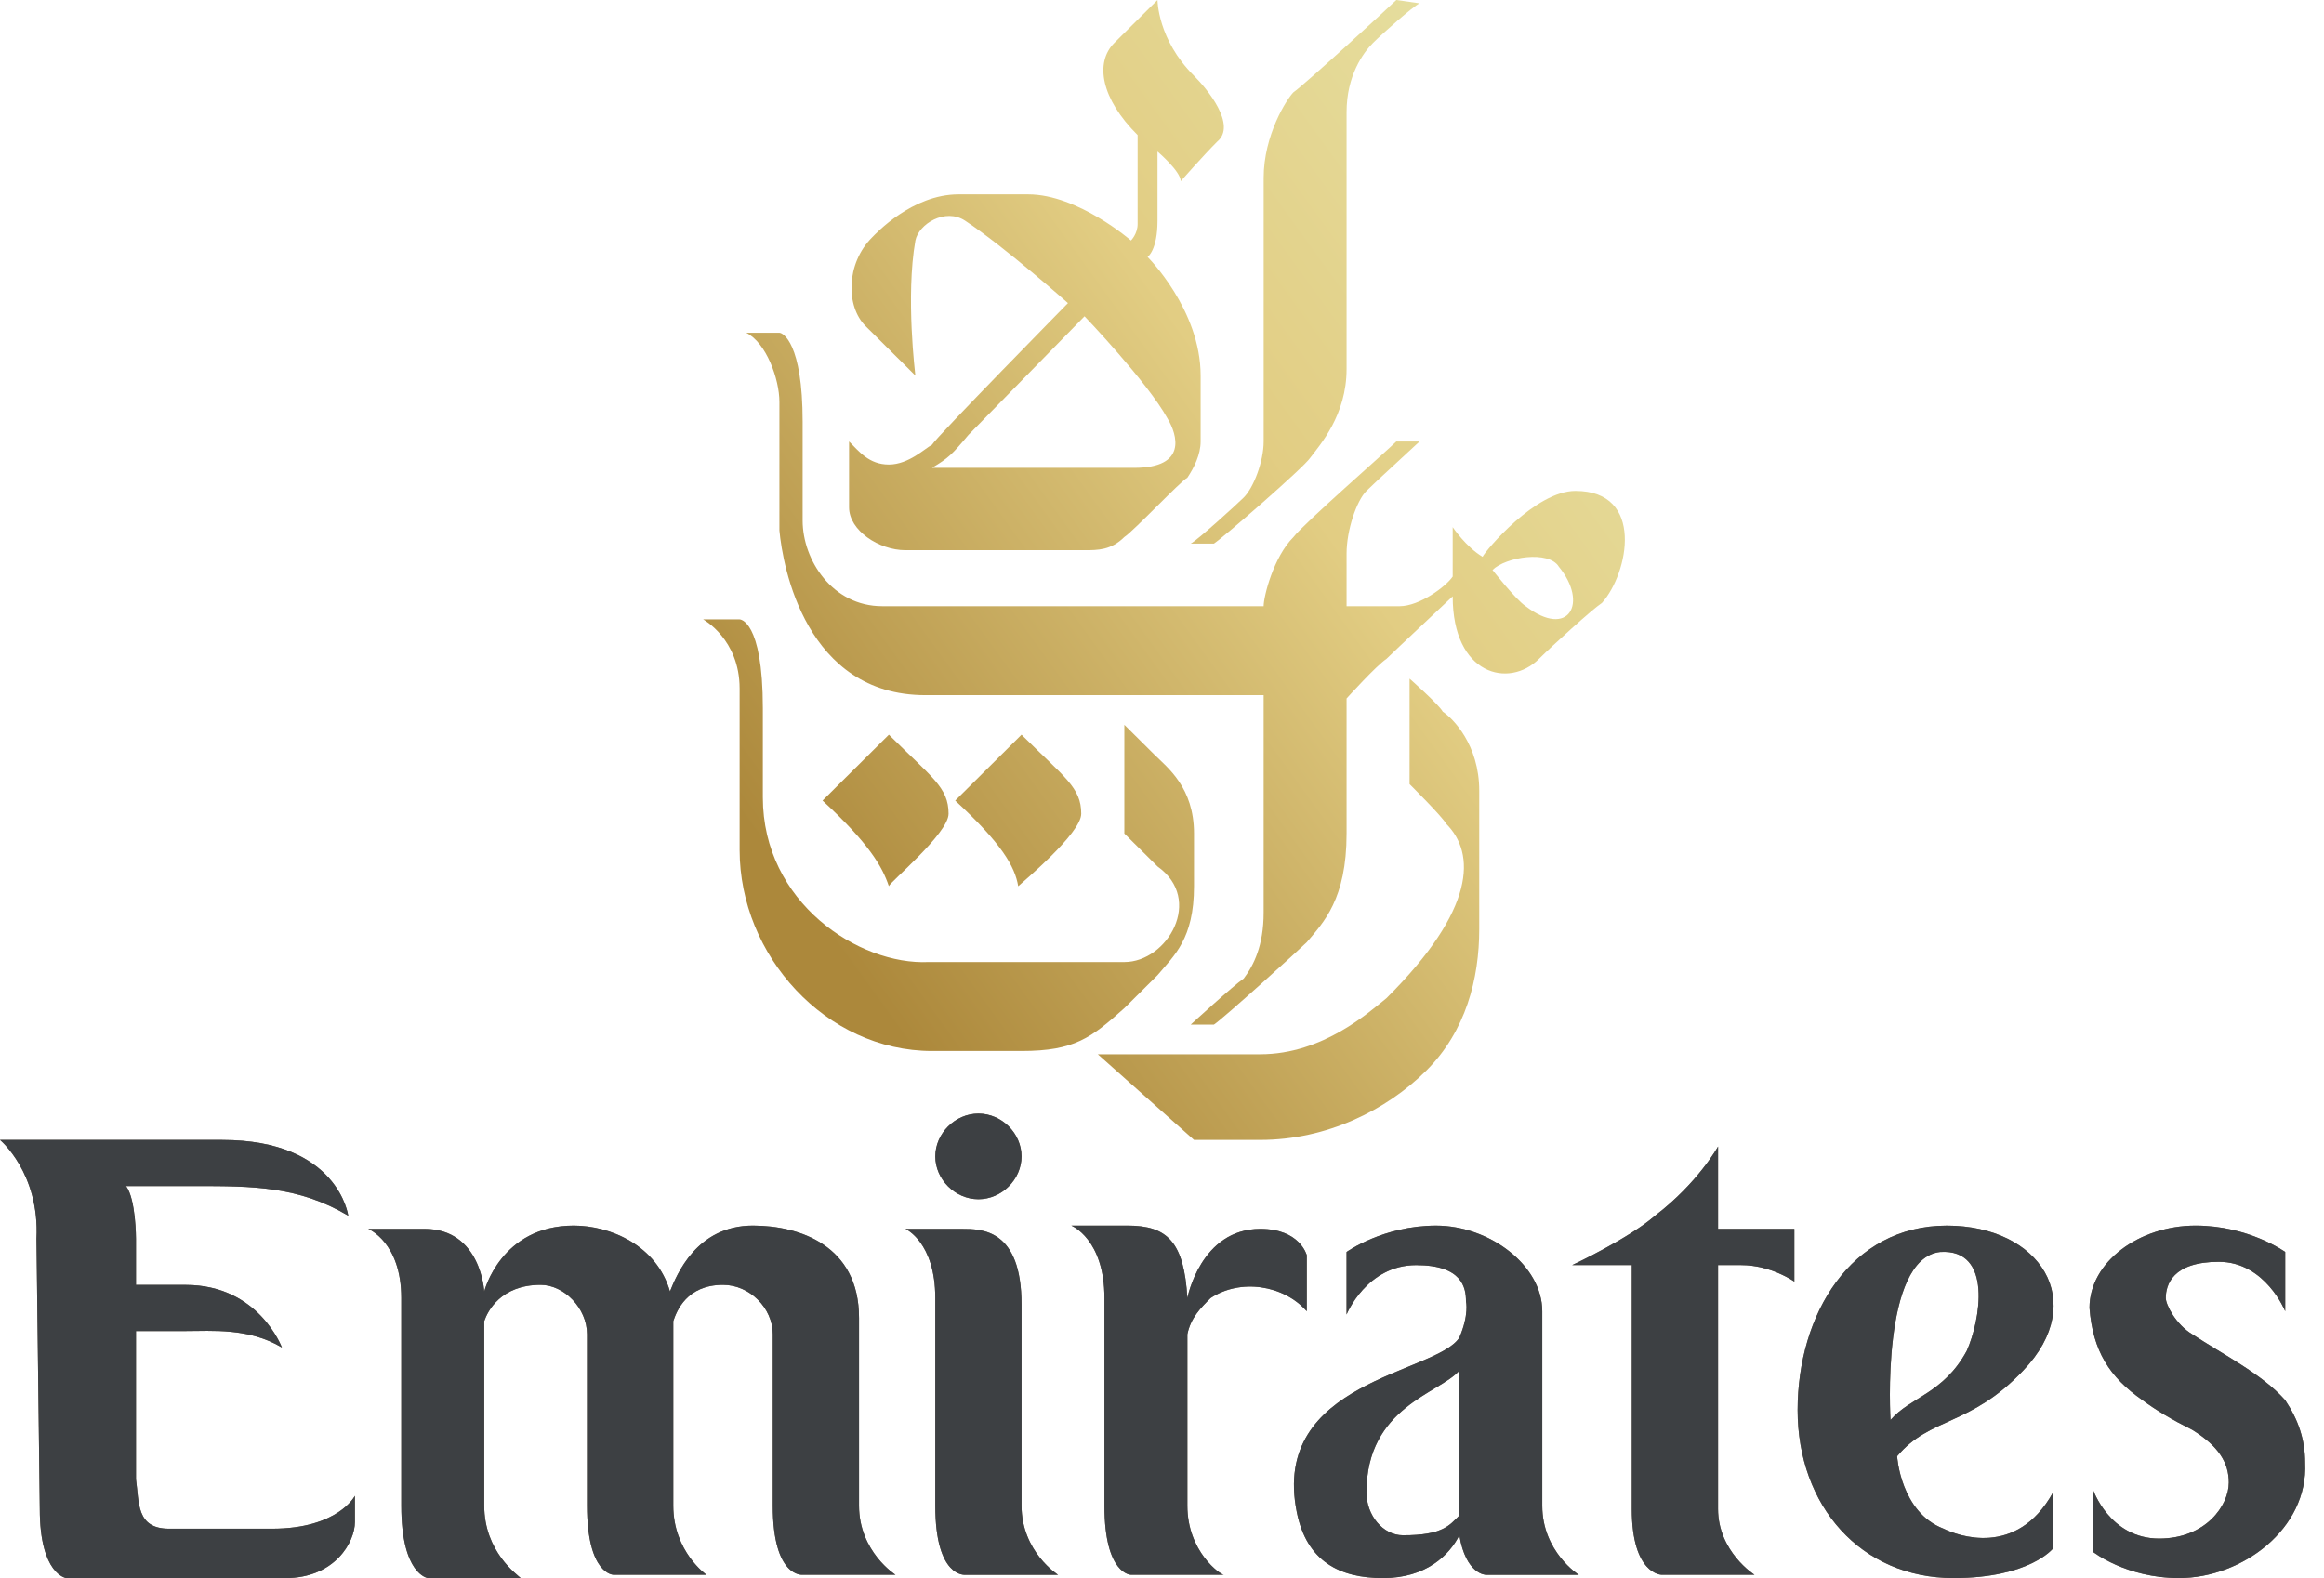 <svg width="106" height="72" viewBox="0 0 106 72" fill="none" xmlns="http://www.w3.org/2000/svg">
<path fill-rule="evenodd" clip-rule="evenodd" d="M58.998 4.209C58.695 4.51 57.637 6.163 57.637 8.117V20.142C57.637 21.044 57.182 22.247 56.728 22.698C56.427 22.998 54.611 24.651 54.309 24.802H55.367C55.821 24.501 59.452 21.344 59.755 20.894C60.209 20.293 61.419 18.94 61.419 16.835V5.111C61.419 3.457 62.175 2.405 62.629 1.954C63.083 1.503 64.444 0.301 64.747 0.151L63.688 0C63.385 0.301 59.452 3.909 58.998 4.209Z" fill="url(#paint0_linear_208_4315)"/>
<path fill-rule="evenodd" clip-rule="evenodd" d="M50.072 48.1L54.46 52.008H57.485C60.511 52.008 63.234 50.655 65.049 48.852C66.864 47.048 67.47 44.643 67.47 42.389V36.075C67.47 33.971 66.259 32.768 65.805 32.468C65.654 32.167 64.293 30.964 64.293 30.964V35.775C64.293 35.775 65.805 37.278 65.956 37.578C67.318 38.931 67.318 41.486 63.234 45.545C62.477 46.146 60.359 48.1 57.485 48.1H50.072Z" fill="url(#paint1_linear_208_4315)"/>
<path fill-rule="evenodd" clip-rule="evenodd" d="M68.075 26.005C68.075 26.005 69.133 27.357 69.587 27.658C71.553 29.161 72.461 27.508 71.099 25.854C70.646 25.103 68.68 25.404 68.075 26.005ZM62.326 22.398C61.872 22.848 61.419 24.201 61.419 25.253V27.658H63.839C64.747 27.658 65.956 26.757 66.259 26.305V24.05C66.259 24.05 66.864 24.953 67.621 25.404C67.772 25.103 70.041 22.398 71.856 22.398C75.033 22.398 74.277 26.155 73.067 27.508C72.613 27.808 70.797 29.462 70.192 30.064C68.831 31.416 66.259 30.815 66.259 27.207C66.259 27.207 63.536 29.763 63.234 30.064C62.779 30.363 61.419 31.867 61.419 31.867V38.029C61.419 41.035 60.36 42.089 59.603 42.989C59.3 43.291 55.821 46.447 55.367 46.748H54.309C54.309 46.748 56.275 44.944 56.728 44.644C57.182 44.042 57.636 43.14 57.636 41.637V31.716H42.206C36.76 31.716 35.701 25.854 35.55 24.201V18.339C35.55 17.287 34.945 15.633 34.037 15.182H35.55C35.701 15.182 36.609 15.633 36.609 19.241V23.75C36.609 25.554 37.97 27.658 40.24 27.658H57.636C57.636 27.207 58.091 25.404 58.998 24.502C59.452 23.9 63.234 20.594 63.688 20.142H64.747C64.595 20.293 62.779 21.946 62.326 22.398Z" fill="url(#paint2_linear_208_4315)"/>
<path fill-rule="evenodd" clip-rule="evenodd" d="M49.316 37.127C49.316 38.029 46.593 40.284 46.442 40.434C46.291 39.533 45.685 38.48 43.568 36.526L46.593 33.52C48.56 35.474 49.316 35.925 49.316 37.127Z" fill="url(#paint3_linear_208_4315)"/>
<path fill-rule="evenodd" clip-rule="evenodd" d="M44.173 19.841C43.416 20.743 43.265 20.893 42.509 21.345H51.737C54.158 21.345 53.704 19.841 53.249 19.089C52.342 17.436 49.467 14.43 49.467 14.43C49.467 14.43 44.324 19.691 44.173 19.841ZM54.459 3.457C55.065 4.059 56.426 5.712 55.518 6.463C54.913 7.065 53.854 8.267 53.854 8.267C53.854 7.816 52.795 6.914 52.795 6.914V10.071C52.795 11.424 52.342 11.724 52.342 11.724C52.342 11.724 54.762 14.13 54.762 17.135V20.141C54.762 20.742 54.459 21.344 54.157 21.795C53.854 21.945 51.737 24.2 51.283 24.5C50.678 25.102 50.073 25.102 49.467 25.102H41.299C40.088 25.102 38.727 24.2 38.727 23.148V20.141C39.181 20.593 39.635 21.194 40.542 21.194C41.45 21.194 42.206 20.442 42.509 20.292C42.66 19.991 48.711 13.829 48.711 13.829C48.711 13.829 45.837 11.273 44.022 10.071C43.114 9.469 41.904 10.221 41.752 10.973C41.299 13.528 41.752 17.135 41.752 17.135C41.752 17.135 39.937 15.332 39.483 14.881C38.576 13.979 38.576 12.025 39.785 10.823C39.937 10.672 41.601 8.868 43.719 8.868H46.896C49.165 8.868 51.585 10.973 51.585 10.973C51.585 10.973 51.888 10.672 51.888 10.221V6.162C50.224 4.509 49.921 2.856 50.829 1.954C52.191 0.601 52.795 0 52.795 0C52.795 0 52.795 1.803 54.459 3.457Z" fill="url(#paint4_linear_208_4315)"/>
<path fill-rule="evenodd" clip-rule="evenodd" d="M33.735 28.259H32.071C32.071 28.259 33.735 29.161 33.735 31.415V38.781C33.735 43.591 37.668 47.95 42.509 47.95H46.593C49.014 47.95 49.77 47.349 51.283 45.996C51.737 45.545 52.493 44.794 52.796 44.492C53.552 43.591 54.46 42.839 54.46 40.434V38.029C54.46 35.925 53.25 35.023 52.645 34.421C52.342 34.121 51.283 33.069 51.283 33.069V38.029C51.283 38.029 52.342 39.081 52.796 39.532C54.914 41.035 53.25 43.892 51.283 43.892H42.357C39.181 44.042 34.794 41.186 34.794 36.376V32.318C34.794 28.259 33.735 28.259 33.735 28.259Z" fill="url(#paint5_linear_208_4315)"/>
<path fill-rule="evenodd" clip-rule="evenodd" d="M43.265 37.127C43.265 38.029 40.543 40.284 40.543 40.434C40.24 39.533 39.635 38.48 37.517 36.526L40.543 33.52C42.509 35.474 43.265 35.925 43.265 37.127Z" fill="url(#paint6_linear_208_4315)"/>
<path fill-rule="evenodd" clip-rule="evenodd" d="M12.405 69.746H7.715C6.202 69.746 6.354 68.543 6.202 67.491V60.727H8.472C9.682 60.727 11.346 60.577 12.858 61.478C12.858 61.478 11.8 58.623 8.472 58.623H6.202V56.519C6.202 56.519 6.202 54.715 5.749 54.113H8.925C11.497 54.113 13.615 54.113 15.884 55.466C15.884 55.466 15.43 52.009 10.136 52.009H0C0 52.009 1.815 53.512 1.664 56.519L1.815 68.844C1.815 71.85 3.026 72.001 3.026 72.001H13.01C15.279 72.001 16.187 70.347 16.187 69.445V68.243C16.187 68.243 15.43 69.746 12.405 69.746Z" fill="#736757"/>
<path fill-rule="evenodd" clip-rule="evenodd" d="M12.405 69.746H7.715C6.202 69.746 6.354 68.543 6.202 67.491V60.727H8.472C9.682 60.727 11.346 60.577 12.858 61.478C12.858 61.478 11.8 58.623 8.472 58.623H6.202V56.519C6.202 56.519 6.202 54.715 5.749 54.113H8.925C11.497 54.113 13.615 54.113 15.884 55.466C15.884 55.466 15.43 52.009 10.136 52.009H0C0 52.009 1.815 53.512 1.664 56.519L1.815 68.844C1.815 71.85 3.026 72.001 3.026 72.001H13.01C15.279 72.001 16.187 70.347 16.187 69.445V68.243C16.187 68.243 15.43 69.746 12.405 69.746Z" fill="#3D4043"/>
<path fill-rule="evenodd" clip-rule="evenodd" d="M39.181 68.692V60.125C39.181 56.818 36.458 55.916 34.34 55.916C31.768 55.916 30.861 58.17 30.558 58.922C29.953 56.818 27.835 55.916 26.171 55.916C22.843 55.916 22.086 58.922 22.086 58.922C22.086 58.922 21.936 56.066 19.363 56.066H16.792C16.792 56.066 18.304 56.667 18.304 59.223V68.692C18.304 71.849 19.515 71.999 19.515 71.999H23.75C23.599 71.849 22.086 70.797 22.086 68.692V60.275C22.238 59.824 22.843 58.621 24.659 58.621C25.717 58.621 26.776 59.674 26.776 60.876V68.692C26.776 71.849 27.986 71.849 27.986 71.849H32.222C32.222 71.849 30.709 70.797 30.709 68.692V60.275C30.861 59.824 31.314 58.621 32.979 58.621C34.189 58.621 35.248 59.674 35.248 60.876V68.692C35.248 71.999 36.609 71.849 36.609 71.849H40.845C40.845 71.849 39.181 70.797 39.181 68.692Z" fill="#736757"/>
<path fill-rule="evenodd" clip-rule="evenodd" d="M39.181 68.692V60.125C39.181 56.818 36.458 55.916 34.34 55.916C31.768 55.916 30.861 58.17 30.558 58.922C29.953 56.818 27.835 55.916 26.171 55.916C22.843 55.916 22.086 58.922 22.086 58.922C22.086 58.922 21.936 56.066 19.363 56.066H16.792C16.792 56.066 18.304 56.667 18.304 59.223V68.692C18.304 71.849 19.515 71.999 19.515 71.999H23.75C23.599 71.849 22.086 70.797 22.086 68.692V60.275C22.238 59.824 22.843 58.621 24.659 58.621C25.717 58.621 26.776 59.674 26.776 60.876V68.692C26.776 71.849 27.986 71.849 27.986 71.849H32.222C32.222 71.849 30.709 70.797 30.709 68.692V60.275C30.861 59.824 31.314 58.621 32.979 58.621C34.189 58.621 35.248 59.674 35.248 60.876V68.692C35.248 71.999 36.609 71.849 36.609 71.849H40.845C40.845 71.849 39.181 70.797 39.181 68.692Z" fill="#3D4043"/>
<path fill-rule="evenodd" clip-rule="evenodd" d="M46.593 68.693C46.593 70.798 48.258 71.85 48.258 71.85H44.022C44.022 71.85 42.66 72 42.66 68.693V59.224C42.66 56.668 41.298 56.067 41.298 56.067H43.87C44.778 56.067 46.593 56.067 46.593 59.524V68.693Z" fill="#736757"/>
<path fill-rule="evenodd" clip-rule="evenodd" d="M46.593 68.693C46.593 70.798 48.258 71.85 48.258 71.85H44.022C44.022 71.85 42.66 72 42.66 68.693V59.224C42.66 56.668 41.298 56.067 41.298 56.067H43.87C44.778 56.067 46.593 56.067 46.593 59.524V68.693Z" fill="#3D4043"/>
<path fill-rule="evenodd" clip-rule="evenodd" d="M59.603 57.269C59.603 57.269 59.3 56.066 57.485 56.066C54.762 56.066 54.157 59.223 54.157 59.223C54.006 56.668 53.249 55.916 51.434 55.916H48.863C48.863 55.916 50.375 56.517 50.375 59.223V68.693C50.375 71.849 51.586 71.849 51.586 71.849H55.821C55.67 71.849 54.157 70.797 54.157 68.693V60.877C54.309 60.125 54.762 59.674 55.216 59.223C56.578 58.321 58.544 58.622 59.603 59.824V57.269Z" fill="#736757"/>
<path fill-rule="evenodd" clip-rule="evenodd" d="M59.603 57.269C59.603 57.269 59.3 56.066 57.485 56.066C54.762 56.066 54.157 59.223 54.157 59.223C54.006 56.668 53.249 55.916 51.434 55.916H48.863C48.863 55.916 50.375 56.517 50.375 59.223V68.693C50.375 71.849 51.586 71.849 51.586 71.849H55.821C55.67 71.849 54.157 70.797 54.157 68.693V60.877C54.309 60.125 54.762 59.674 55.216 59.223C56.578 58.321 58.544 58.622 59.603 59.824V57.269Z" fill="#3D4043"/>
<path fill-rule="evenodd" clip-rule="evenodd" d="M79.421 57.719C80.782 57.719 81.841 58.472 81.841 58.472V56.066H78.362V52.308C78.362 52.308 77.454 53.962 75.488 55.465C74.277 56.517 71.706 57.719 71.706 57.719H74.428V68.843C74.428 71.849 75.79 71.849 75.79 71.849H80.025C80.025 71.849 78.362 70.797 78.362 68.843V57.719H79.421Z" fill="#736757"/>
<path fill-rule="evenodd" clip-rule="evenodd" d="M79.421 57.719C80.782 57.719 81.841 58.472 81.841 58.472V56.066H78.362V52.308C78.362 52.308 77.454 53.962 75.488 55.465C74.277 56.517 71.706 57.719 71.706 57.719H74.428V68.843C74.428 71.849 75.79 71.849 75.79 71.849H80.025C80.025 71.849 78.362 70.797 78.362 68.843V57.719H79.421Z" fill="#3D4043"/>
<path fill-rule="evenodd" clip-rule="evenodd" d="M89.707 61.628C90.312 60.275 90.918 56.969 88.497 57.119C85.774 57.42 86.228 64.785 86.228 64.785C87.136 63.733 88.648 63.582 89.707 61.628ZM92.279 62.53C89.858 65.085 88.043 64.634 86.53 66.438C86.53 66.438 86.682 68.994 88.648 69.745C89.253 70.046 91.976 71.098 93.64 68.092V70.647C93.64 70.647 92.581 71.999 89.102 71.999C84.867 71.999 81.992 68.693 81.992 64.334C81.992 59.975 84.413 55.917 88.799 55.917C93.035 55.917 95.304 59.373 92.279 62.53Z" fill="#736757"/>
<path fill-rule="evenodd" clip-rule="evenodd" d="M89.707 61.628C90.312 60.275 90.918 56.969 88.497 57.119C85.774 57.42 86.228 64.785 86.228 64.785C87.136 63.733 88.648 63.582 89.707 61.628ZM92.279 62.53C89.858 65.085 88.043 64.634 86.53 66.438C86.53 66.438 86.682 68.994 88.648 69.745C89.253 70.046 91.976 71.098 93.64 68.092V70.647C93.64 70.647 92.581 71.999 89.102 71.999C84.867 71.999 81.992 68.693 81.992 64.334C81.992 59.975 84.413 55.917 88.799 55.917C93.035 55.917 95.304 59.373 92.279 62.53Z" fill="#3D4043"/>
<path fill-rule="evenodd" clip-rule="evenodd" d="M44.627 54.714C45.686 54.714 46.593 53.812 46.593 52.76C46.593 51.708 45.686 50.806 44.627 50.806C43.568 50.806 42.66 51.708 42.66 52.76C42.66 53.812 43.568 54.714 44.627 54.714Z" fill="#736757"/>
<path fill-rule="evenodd" clip-rule="evenodd" d="M44.627 54.714C45.686 54.714 46.593 53.812 46.593 52.76C46.593 51.708 45.686 50.806 44.627 50.806C43.568 50.806 42.66 51.708 42.66 52.76C42.66 53.812 43.568 54.714 44.627 54.714Z" fill="#3D4043"/>
<path fill-rule="evenodd" clip-rule="evenodd" d="M66.562 61.028C65.503 62.681 57.939 62.981 59.149 68.994C59.603 71.249 61.115 72 63.083 72C65.049 72 66.108 70.948 66.562 70.046C66.865 71.85 67.772 71.85 67.772 71.85H72.008C72.008 71.85 70.344 70.797 70.344 68.693V59.825C70.344 57.72 67.923 55.917 65.503 55.917C63.083 55.917 61.419 57.12 61.419 57.12V59.975C61.419 59.975 62.326 57.72 64.595 57.72C66.713 57.72 66.865 58.772 66.865 59.373C66.865 59.373 67.016 59.975 66.562 61.028ZM63.99 70.046C63.083 70.046 62.326 69.144 62.326 68.092C62.326 64.184 65.654 63.583 66.562 62.531V69.144C66.108 69.595 65.805 70.046 63.99 70.046Z" fill="#736757"/>
<path fill-rule="evenodd" clip-rule="evenodd" d="M66.562 61.028C65.503 62.681 57.939 62.981 59.149 68.994C59.603 71.249 61.115 72 63.083 72C65.049 72 66.108 70.948 66.562 70.046C66.865 71.85 67.772 71.85 67.772 71.85H72.008C72.008 71.85 70.344 70.797 70.344 68.693V59.825C70.344 57.72 67.923 55.917 65.503 55.917C63.083 55.917 61.419 57.12 61.419 57.12V59.975C61.419 59.975 62.326 57.72 64.595 57.72C66.713 57.72 66.865 58.772 66.865 59.373C66.865 59.373 67.016 59.975 66.562 61.028ZM63.99 70.046C63.083 70.046 62.326 69.144 62.326 68.092C62.326 64.184 65.654 63.583 66.562 62.531V69.144C66.108 69.595 65.805 70.046 63.99 70.046Z" fill="#3D4043"/>
<path fill-rule="evenodd" clip-rule="evenodd" d="M101.658 67.641C101.658 68.692 100.599 70.196 98.481 70.196C96.212 70.196 95.456 67.941 95.456 67.941V70.797C95.456 70.797 96.969 71.999 99.389 71.999C102.263 71.999 105.289 69.745 105.137 66.739C105.137 65.686 104.835 64.784 104.23 63.883C103.171 62.68 101.355 61.778 99.994 60.876C99.238 60.426 98.784 59.524 98.784 59.223C98.784 58.622 99.087 57.569 101.204 57.569C103.322 57.569 104.23 59.824 104.23 59.824V57.119C104.23 57.119 102.566 55.916 100.145 55.916C97.574 55.916 95.304 57.569 95.304 59.674C95.456 61.628 96.212 62.831 97.725 63.883C98.33 64.334 99.087 64.784 99.994 65.236C101.204 65.987 101.658 66.739 101.658 67.641Z" fill="#736757"/>
<path fill-rule="evenodd" clip-rule="evenodd" d="M101.658 67.641C101.658 68.692 100.599 70.196 98.481 70.196C96.212 70.196 95.456 67.941 95.456 67.941V70.797C95.456 70.797 96.969 71.999 99.389 71.999C102.263 71.999 105.289 69.745 105.137 66.739C105.137 65.686 104.835 64.784 104.23 63.883C103.171 62.68 101.355 61.778 99.994 60.876C99.238 60.426 98.784 59.524 98.784 59.223C98.784 58.622 99.087 57.569 101.204 57.569C103.322 57.569 104.23 59.824 104.23 59.824V57.119C104.23 57.119 102.566 55.916 100.145 55.916C97.574 55.916 95.304 57.569 95.304 59.674C95.456 61.628 96.212 62.831 97.725 63.883C98.33 64.334 99.087 64.784 99.994 65.236C101.204 65.987 101.658 66.739 101.658 67.641Z" fill="#3D4043"/>
<defs>
<linearGradient id="paint0_linear_208_4315" x1="31.651" y1="52.282" x2="84.769" y2="13.891" gradientUnits="userSpaceOnUse">
<stop offset="0.161" stop-color="#AC883B"/>
<stop offset="0.609" stop-color="#E2CD83"/>
<stop offset="1" stop-color="#E7E5AA"/>
</linearGradient>
<linearGradient id="paint1_linear_208_4315" x1="31.651" y1="52.282" x2="84.769" y2="13.891" gradientUnits="userSpaceOnUse">
<stop offset="0.161" stop-color="#AC883B"/>
<stop offset="0.609" stop-color="#E2CD83"/>
<stop offset="1" stop-color="#E7E5AA"/>
</linearGradient>
<linearGradient id="paint2_linear_208_4315" x1="31.651" y1="52.282" x2="84.769" y2="13.891" gradientUnits="userSpaceOnUse">
<stop offset="0.161" stop-color="#AC883B"/>
<stop offset="0.609" stop-color="#E2CD83"/>
<stop offset="1" stop-color="#E7E5AA"/>
</linearGradient>
<linearGradient id="paint3_linear_208_4315" x1="31.651" y1="52.282" x2="84.769" y2="13.891" gradientUnits="userSpaceOnUse">
<stop offset="0.161" stop-color="#AC883B"/>
<stop offset="0.609" stop-color="#E2CD83"/>
<stop offset="1" stop-color="#E7E5AA"/>
</linearGradient>
<linearGradient id="paint4_linear_208_4315" x1="31.651" y1="52.282" x2="84.769" y2="13.891" gradientUnits="userSpaceOnUse">
<stop offset="0.161" stop-color="#AC883B"/>
<stop offset="0.609" stop-color="#E2CD83"/>
<stop offset="1" stop-color="#E7E5AA"/>
</linearGradient>
<linearGradient id="paint5_linear_208_4315" x1="31.651" y1="52.282" x2="84.769" y2="13.891" gradientUnits="userSpaceOnUse">
<stop offset="0.161" stop-color="#AC883B"/>
<stop offset="0.609" stop-color="#E2CD83"/>
<stop offset="1" stop-color="#E7E5AA"/>
</linearGradient>
<linearGradient id="paint6_linear_208_4315" x1="31.651" y1="52.282" x2="84.769" y2="13.891" gradientUnits="userSpaceOnUse">
<stop offset="0.161" stop-color="#AC883B"/>
<stop offset="0.609" stop-color="#E2CD83"/>
<stop offset="1" stop-color="#E7E5AA"/>
</linearGradient>
</defs>
</svg>
